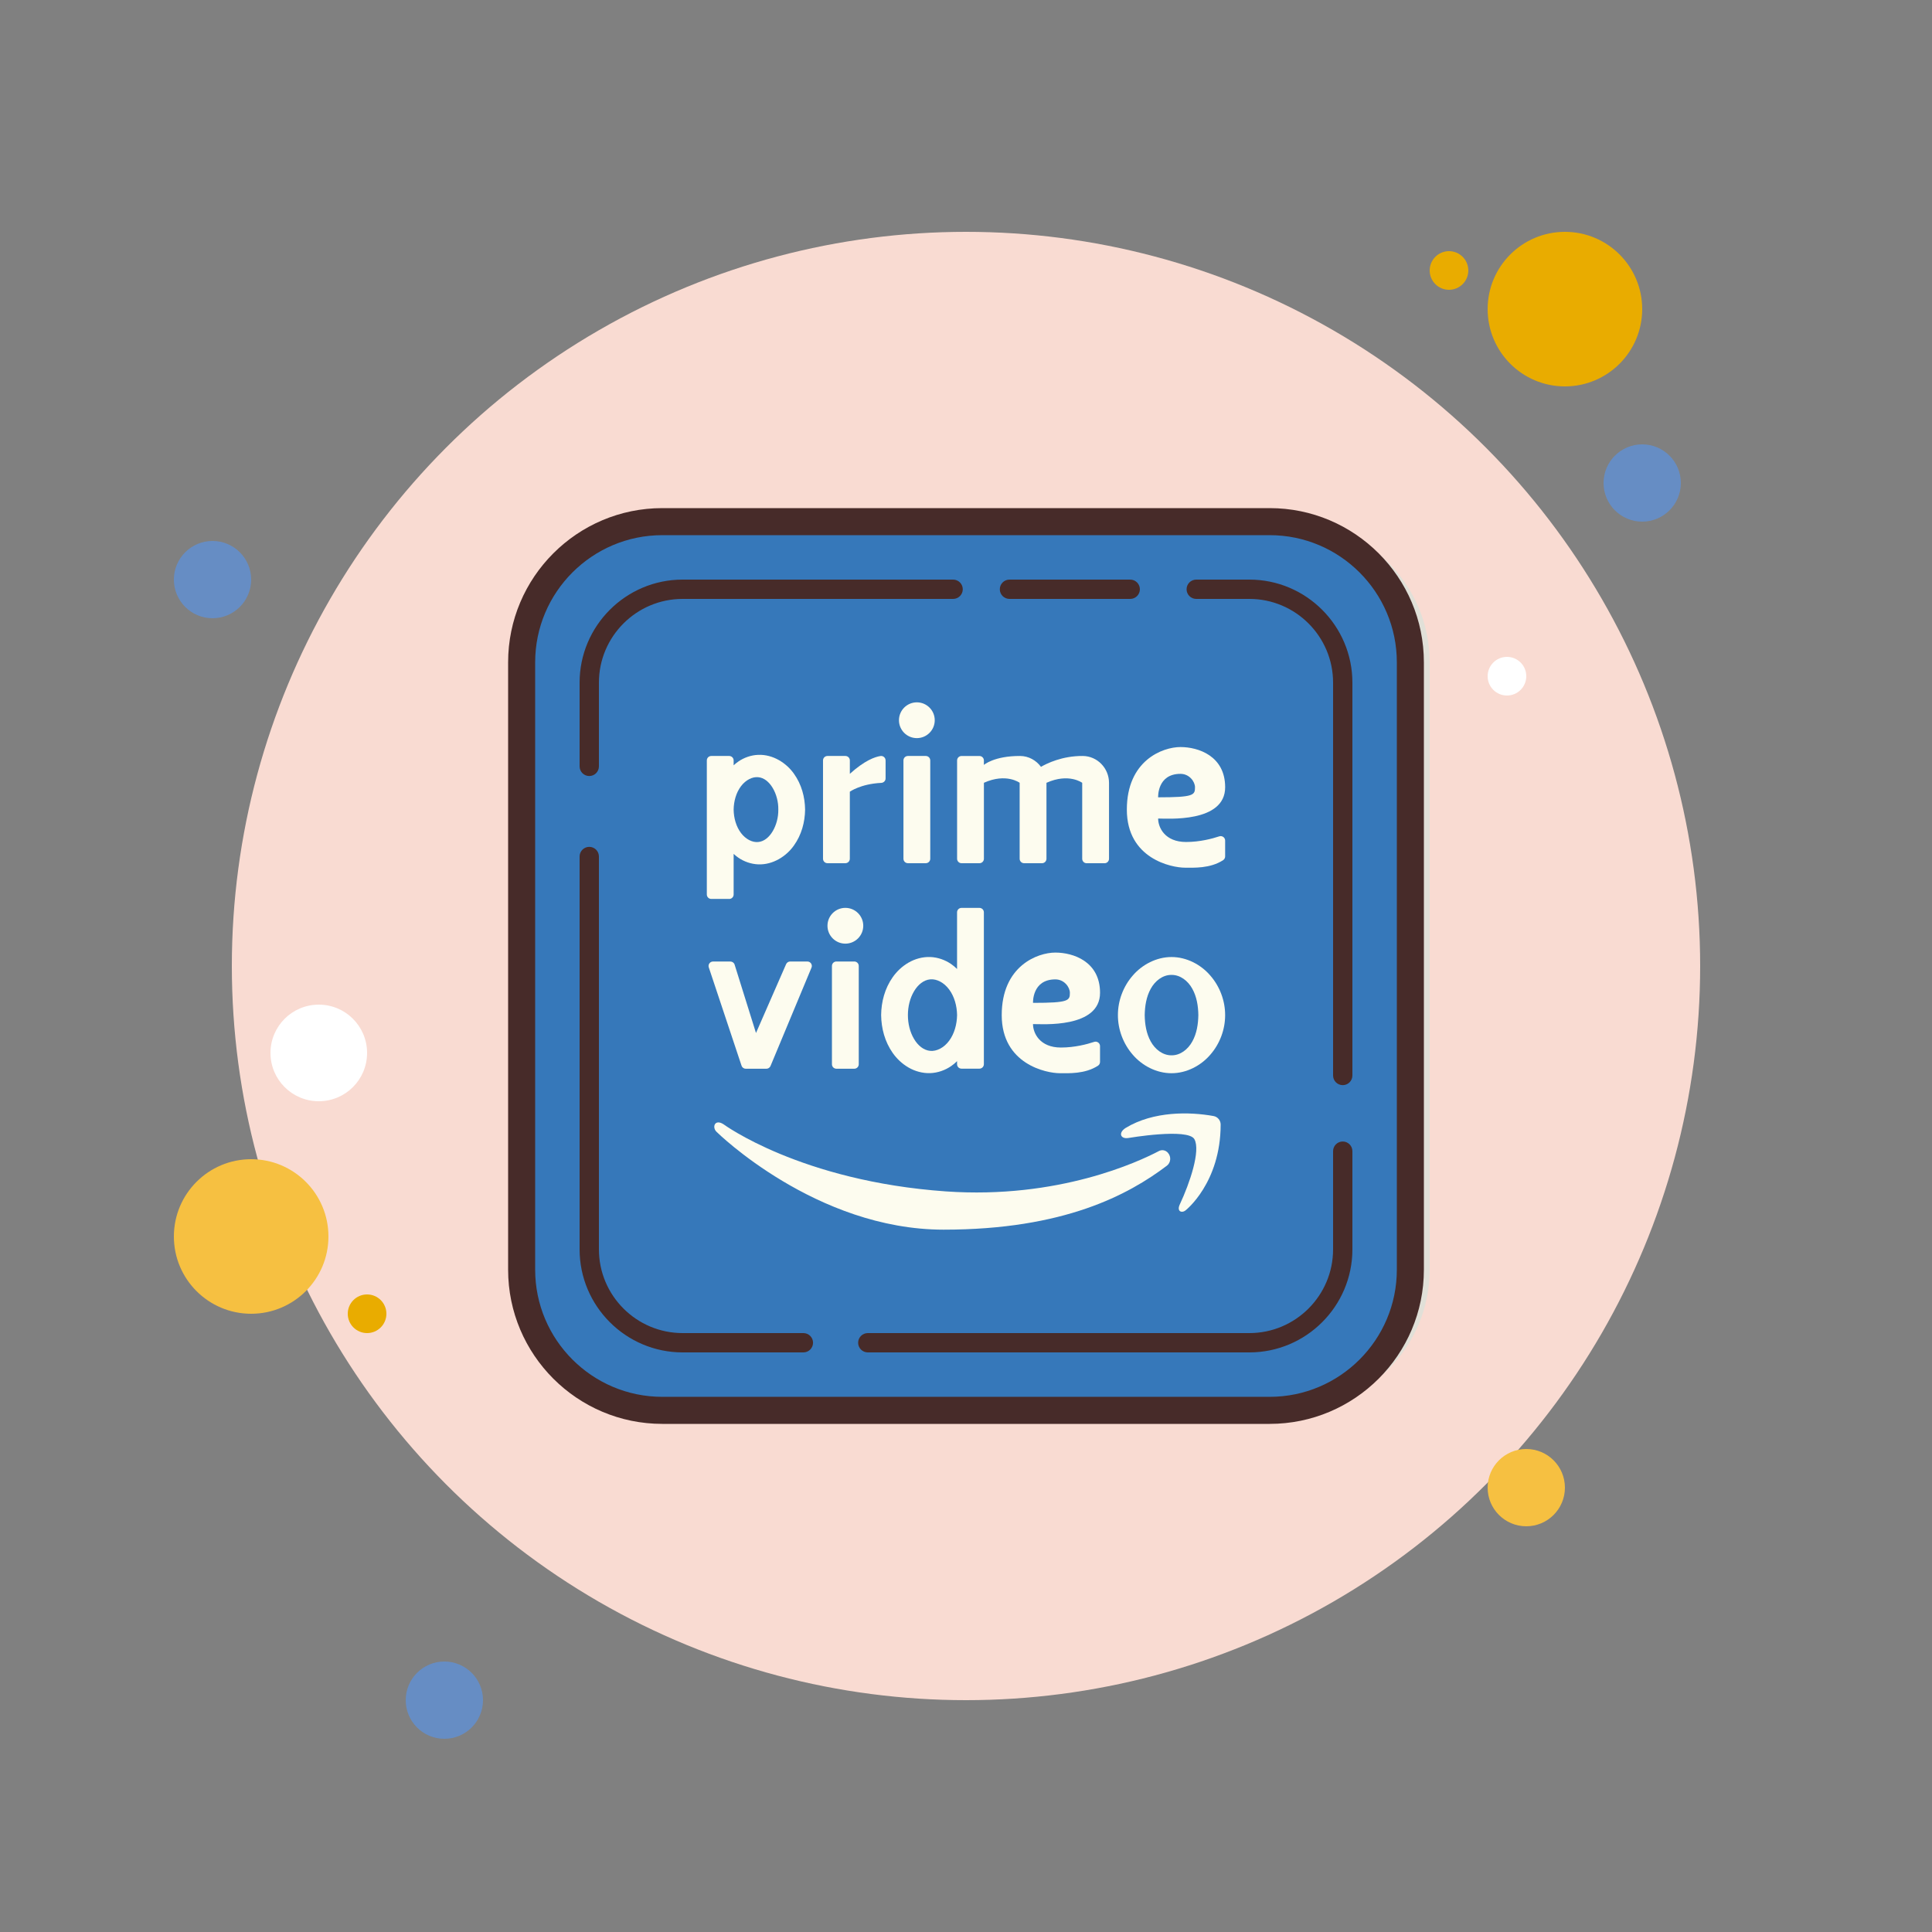 <svg xmlns="http://www.w3.org/2000/svg"  viewBox="0 0 100 100" width="50px" height="50px"><rect x="0" y="0" width="100" height="100" fill="#808080" stroke="none"/><circle cx="50" cy="50" r="38" fill="#f9dbd2"/><circle cx="11" cy="30" r="2" fill="#668dc4"/><circle cx="75" cy="14" r="1" fill="#e9ac00"/><circle cx="81" cy="16" r="4" fill="#e9ac00"/><circle cx="85" cy="25" r="2" fill="#668dc4"/><circle cx="79" cy="77" r="2" fill="#f6c041"/><circle cx="13" cy="64" r="4" fill="#f6c041"/><circle cx="23" cy="88" r="2" fill="#668dc4"/><circle cx="16.5" cy="54.5" r="2.5" fill="#fff"/><circle cx="19" cy="68" r="1" fill="#e9ac00"/><circle cx="78" cy="35" r="1" fill="#fff"/><g><path fill="#e1e0d8" d="M66.719,73H35.281C31.26,73,28,69.74,28,65.719V34.281C28,30.26,31.26,27,35.281,27h31.438 C70.74,27,74,30.26,74,34.281v31.438C74,69.74,70.74,73,66.719,73z"/><path fill="#3678ba" d="M65.719,73H34.281C30.26,73,27,69.74,27,65.719V34.281C27,30.26,30.26,27,34.281,27h31.438 C69.74,27,73,30.26,73,34.281v31.438C73,69.74,69.74,73,65.719,73z"/><path fill="#472b29" d="M65.719,73.7H34.281c-4.401,0-7.981-3.58-7.981-7.981V34.281c0-4.401,3.58-7.981,7.981-7.981h31.438 c4.401,0,7.981,3.58,7.981,7.981v31.438C73.7,70.12,70.12,73.7,65.719,73.7z M34.281,27.7c-3.629,0-6.581,2.952-6.581,6.581v31.438 c0,3.629,2.952,6.581,6.581,6.581h31.438c3.629,0,6.581-2.952,6.581-6.581V34.281c0-3.629-2.952-6.581-6.581-6.581 C65.719,27.7,34.281,27.7,34.281,27.7z"/><path fill="#472b29" d="M30.5,40.167c-0.276,0-0.5-0.224-0.5-0.5v-4.333C30,32.393,32.393,30,35.333,30h14 c0.276,0,0.5,0.224,0.5,0.5s-0.224,0.5-0.5,0.5h-14C32.943,31,31,32.944,31,35.333v4.333C31,39.943,30.776,40.167,30.5,40.167z"/><path fill="#472b29" d="M41.583,70h-6.25C32.393,70,30,67.607,30,64.667V44.333c0-0.276,0.224-0.5,0.5-0.5 s0.5,0.224,0.5,0.5v20.333C31,67.056,32.943,69,35.333,69h6.25c0.276,0,0.5,0.224,0.5,0.5S41.859,70,41.583,70z"/><path fill="#472b29" d="M64.667,70h-19.75c-0.276,0-0.5-0.224-0.5-0.5s0.224-0.5,0.5-0.5h19.75 C67.057,69,69,67.056,69,64.667v-5.083c0-0.276,0.224-0.5,0.5-0.5s0.5,0.224,0.5,0.5v5.083C70,67.607,67.607,70,64.667,70z"/><path fill="#472b29" d="M69.5,56.167c-0.276,0-0.5-0.224-0.5-0.5V35.333C69,32.944,67.057,31,64.667,31h-2.75 c-0.276,0-0.5-0.224-0.5-0.5s0.224-0.5,0.5-0.5h2.75C67.607,30,70,32.393,70,35.333v20.333C70,55.943,69.776,56.167,69.5,56.167z"/><path fill="#472b29" d="M58.5,31h-6.25c-0.276,0-0.5-0.224-0.5-0.5s0.224-0.5,0.5-0.5h6.25c0.276,0,0.5,0.224,0.5,0.5 S58.776,31,58.5,31z"/><path fill="#fdfcef" d="M37.445,58.189c-0.453-0.289-0.608,0.165-0.347,0.403c0,0,5.126,5.055,11.747,5.055 c6.23,0,9.567-1.809,11.553-3.311c0.203-0.154,0.231-0.462,0.062-0.657c-0.002-0.002-0.004-0.005-0.006-0.008 c-0.121-0.141-0.311-0.177-0.471-0.092c-1.04,0.548-5.197,2.495-11.02,2.088C41.444,61.139,37.445,58.189,37.445,58.189z"/><path fill="#fdfcef" d="M58.398,58.903c0,0,3.095-0.53,3.424,0.062c0.331,0.593-0.241,2.276-0.752,3.367 c-0.18,0.374,0.1,0.478,0.301,0.311c0,0,1.807-1.413,1.81-4.436c0-0.218-0.157-0.402-0.364-0.44 c-1.233-0.224-3.106-0.263-4.552,0.614C57.866,58.634,57.998,58.965,58.398,58.903z"/><path fill="#fdfcef" d="M44.218,49.767h-0.926c-0.128,0-0.231,0.103-0.231,0.231v5.088c0,0.128,0.103,0.231,0.231,0.231 h0.926c0.128,0,0.231-0.103,0.231-0.231v-5.088C44.449,49.871,44.346,49.767,44.218,49.767z"/><path fill="#fdfcef" d="M50.694,46.992h-0.926c-0.128,0-0.231,0.103-0.231,0.231v2.932 c-0.093-0.091-0.193-0.179-0.306-0.256c-0.303-0.209-0.685-0.35-1.081-0.364c-0.396-0.015-0.797,0.098-1.127,0.291 c-0.333,0.193-0.606,0.455-0.813,0.748c-0.417,0.589-0.595,1.285-0.603,1.966c0.009,0.681,0.187,1.377,0.603,1.966 c0.207,0.293,0.481,0.555,0.813,0.748c0.331,0.193,0.731,0.306,1.127,0.291c0.396-0.014,0.778-0.155,1.081-0.364 c0.113-0.076,0.213-0.164,0.306-0.256v0.158c0,0.128,0.103,0.231,0.231,0.231h0.926c0.128,0,0.231-0.103,0.231-0.231v-7.863 C50.925,47.095,50.822,46.992,50.694,46.992z M49.129,53.867c-0.266,0.364-0.65,0.557-0.979,0.526 c-0.332-0.029-0.634-0.266-0.841-0.62c-0.208-0.35-0.317-0.79-0.316-1.231c-0.001-0.441,0.107-0.88,0.316-1.231 c0.207-0.353,0.508-0.591,0.841-0.62c0.33-0.031,0.712,0.163,0.979,0.526c0.267,0.361,0.402,0.843,0.409,1.324 C49.53,53.024,49.396,53.506,49.129,53.867z"/><path fill="#fdfcef" d="M37.742,46.53c0.128,0,0.231-0.103,0.231-0.231v-2.102c0.076,0.07,0.157,0.137,0.246,0.198 c0.288,0.198,0.651,0.329,1.025,0.344c0.77,0.031,1.464-0.427,1.848-0.974c0.399-0.556,0.571-1.214,0.58-1.86 c-0.009-0.644-0.18-1.304-0.58-1.86c-0.385-0.547-1.078-1.005-1.848-0.974c-0.376,0.014-0.738,0.146-1.025,0.344 c-0.089,0.06-0.17,0.128-0.246,0.198V39.36c0-0.128-0.103-0.231-0.231-0.231h-0.926c-0.128,0-0.231,0.103-0.231,0.231v6.938 c0,0.128,0.103,0.231,0.231,0.231h0.926V46.53z M38.354,40.694c0.248-0.33,0.597-0.497,0.891-0.466 c0.602,0.048,1.056,0.884,1.04,1.677c0.014,0.792-0.438,1.628-1.04,1.677c-0.295,0.031-0.643-0.137-0.891-0.466 c-0.248-0.326-0.375-0.769-0.381-1.21C37.98,41.462,38.106,41.021,38.354,40.694z"/><circle cx="43.756" cy="47.917" r=".926" fill="#fdfcef"/><path fill="#fdfcef" d="M47.919,39.129h-0.926c-0.128,0-0.231,0.103-0.231,0.231v5.088c0,0.128,0.103,0.231,0.231,0.231 h0.926c0.128,0,0.231-0.103,0.231-0.231V39.36C48.149,39.232,48.046,39.129,47.919,39.129z"/><path fill="#fdfcef" d="M43.756,44.679c0.128,0,0.231-0.103,0.231-0.231v-3.469c0,0,0.557-0.405,1.624-0.457 c0.125-0.006,0.227-0.105,0.227-0.23v-0.93c0-0.142-0.123-0.252-0.264-0.231c-0.293,0.045-0.826,0.235-1.586,0.922V39.36 c0-0.128-0.103-0.231-0.231-0.231H42.83c-0.128,0-0.231,0.103-0.231,0.231v5.088c0,0.128,0.103,0.231,0.231,0.231h0.926V44.679z"/><circle cx="47.456" cy="37.279" r=".926" fill="#fdfcef"/><path fill="#fdfcef" d="M41.789,49.767H40.9c-0.092,0-0.175,0.055-0.212,0.139l-1.558,3.562l-1.106-3.538 c-0.03-0.097-0.119-0.162-0.221-0.162h-0.897c-0.158,0-0.27,0.155-0.219,0.304l1.695,5.088c0.031,0.094,0.12,0.158,0.219,0.158 h0.064h0.926h0.077c0.093,0,0.177-0.056,0.214-0.143l2.12-5.088C42.066,49.936,41.955,49.767,41.789,49.767z"/><path fill="#fdfcef" d="M60.638,49.536c-0.776-0.001-1.518,0.389-2.005,0.956c-0.496,0.566-0.772,1.309-0.77,2.051 c-0.002,0.742,0.275,1.485,0.77,2.051c0.486,0.567,1.228,0.957,2.005,0.956c0.776,0.001,1.518-0.389,2.005-0.956 c0.496-0.566,0.772-1.309,0.77-2.051c0.002-0.742-0.275-1.485-0.77-2.051C62.157,49.925,61.415,49.535,60.638,49.536z M61.715,53.904c-0.222,0.409-0.623,0.725-1.077,0.719c-0.453,0.005-0.855-0.311-1.077-0.719 c-0.229-0.412-0.304-0.892-0.311-1.362c0.008-0.469,0.083-0.949,0.311-1.362c0.222-0.409,0.623-0.725,1.077-0.719 c0.453-0.005,0.855,0.311,1.077,0.719c0.229,0.412,0.304,0.892,0.311,1.362C62.018,53.012,61.944,53.492,61.715,53.904z"/><path fill="#fdfcef" d="M56.938,51.386c0-1.619-1.387-2.081-2.313-2.081s-2.776,0.694-2.776,3.237 c0,2.544,2.313,3.007,3.007,3.007c0.44,0,1.299,0.053,1.979-0.391c0.064-0.042,0.102-0.118,0.102-0.195v-0.816 c0-0.159-0.155-0.27-0.305-0.219c-0.361,0.12-1.003,0.292-1.719,0.292c-1.098,0-1.445-0.752-1.445-1.214 C53.932,53.005,56.938,53.236,56.938,51.386z M54.625,50.693c0.463,0,0.752,0.405,0.752,0.694c0,0.405-0.058,0.521-1.908,0.521 C53.469,51.907,53.411,50.693,54.625,50.693z"/><path fill="#fdfcef" d="M63.109,43.289c-0.361,0.12-1.003,0.292-1.719,0.292c-1.098,0-1.445-0.752-1.445-1.214 c0.463,0,3.469,0.231,3.469-1.619c0-1.619-1.387-2.081-2.313-2.081s-2.776,0.694-2.776,3.237c0,2.544,2.313,3.007,3.007,3.007 c0.44,0,1.299,0.053,1.979-0.391c0.064-0.042,0.102-0.118,0.102-0.195v-0.816C63.414,43.35,63.259,43.24,63.109,43.289z M61.101,40.054c0.463,0,0.752,0.405,0.752,0.694c0,0.405-0.058,0.521-1.908,0.521C59.945,41.268,59.887,40.054,61.101,40.054z"/><path fill="#fdfcef" d="M56.046,39.129c-1.072-0.009-1.877,0.395-2.165,0.562c-0.248-0.336-0.636-0.559-1.08-0.562 c-1.348-0.005-1.875,0.463-1.875,0.463v-0.231c0-0.128-0.103-0.231-0.231-0.231H49.77c-0.128,0-0.231,0.103-0.231,0.231v5.088 c0,0.128,0.103,0.231,0.231,0.231h0.926c0.128,0,0.231-0.103,0.231-0.231v-3.932c1.156-0.521,1.85,0,1.85,0v3.932 c0,0.128,0.103,0.231,0.231,0.231h0.926c0.128,0,0.231-0.103,0.231-0.231v-3.915c0-0.005-0.001-0.011-0.001-0.015 c0.001,0,0.001,0,0.001-0.001c1.156-0.521,1.85,0,1.85,0v3.932c0,0.128,0.103,0.231,0.231,0.231h0.926 c0.128,0,0.231-0.103,0.231-0.231v-3.933C57.401,39.764,56.799,39.135,56.046,39.129z"/></g></svg>